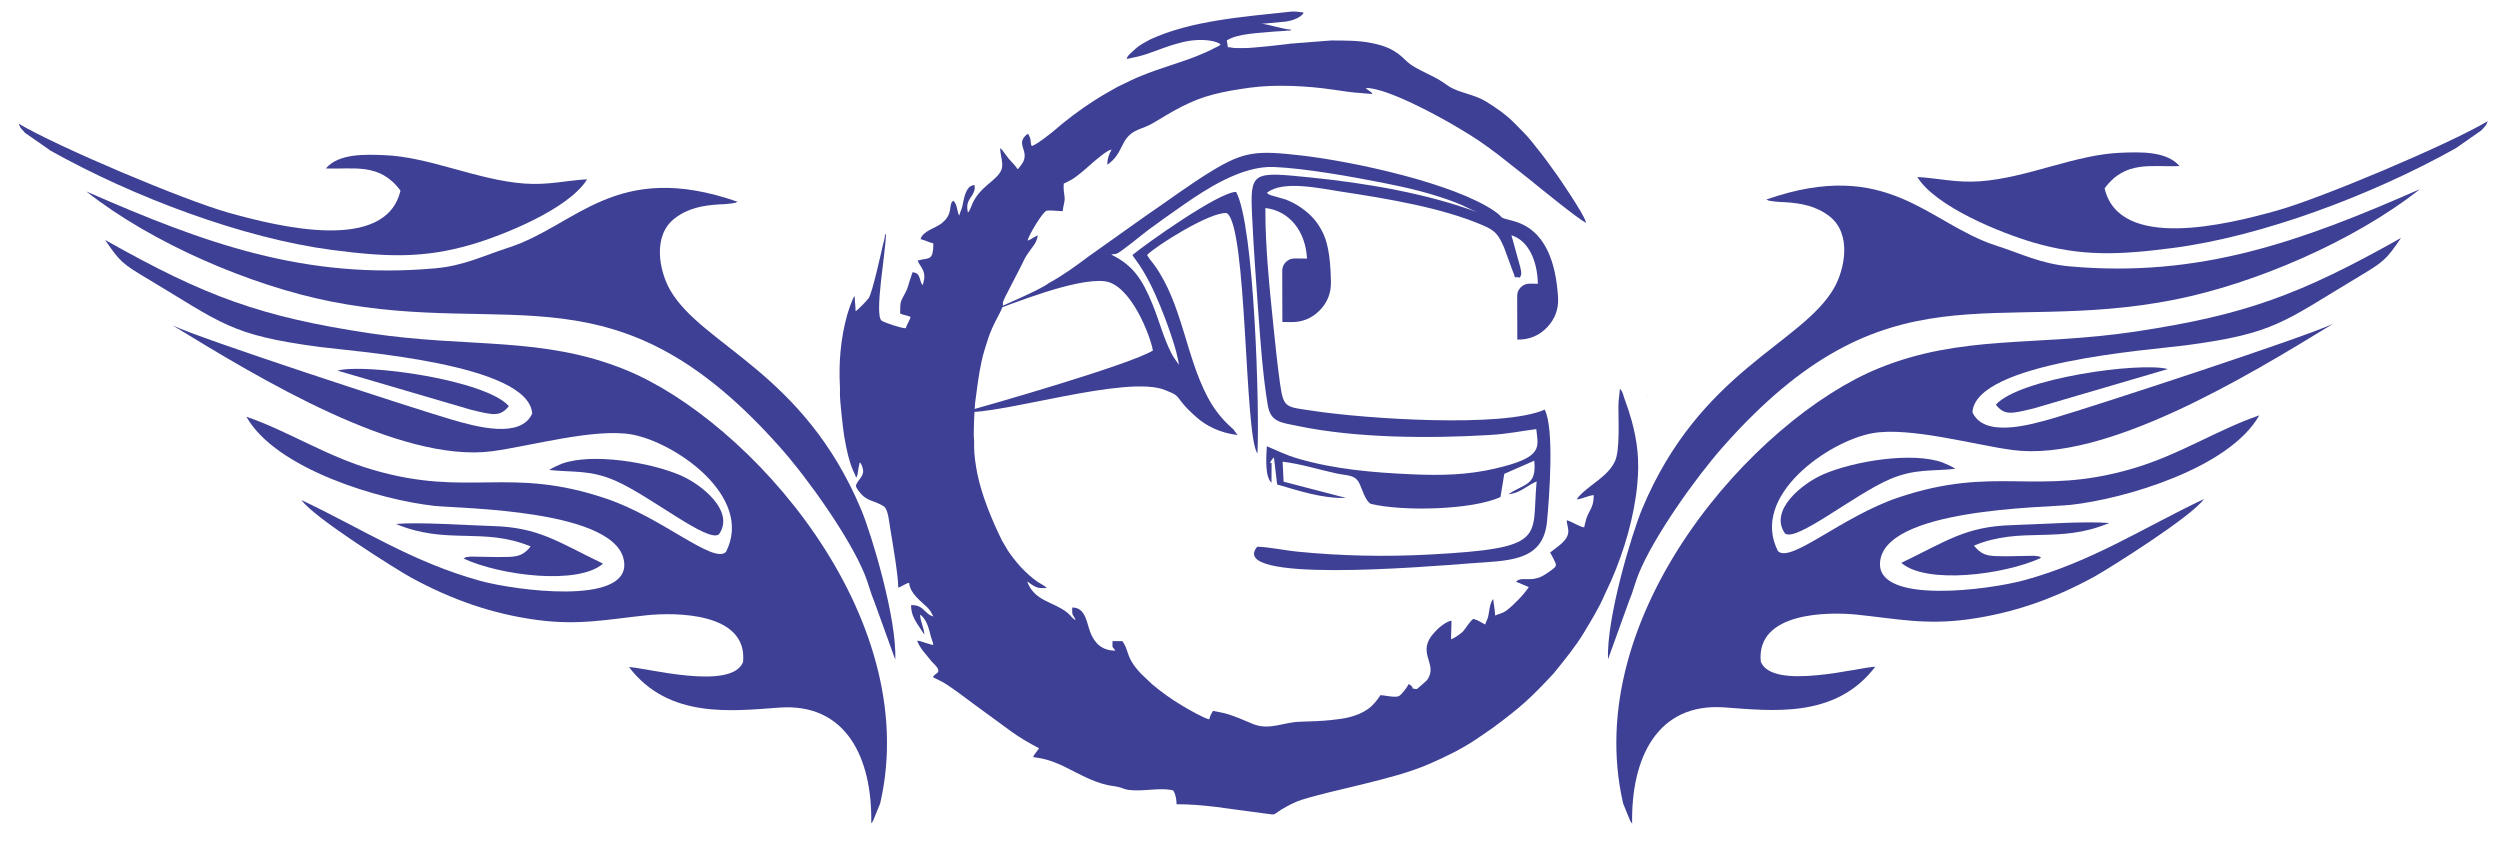 <?xml version="1.0" encoding="UTF-8"?>
<!DOCTYPE svg PUBLIC "-//W3C//DTD SVG 1.1//EN" "http://www.w3.org/Graphics/SVG/1.1/DTD/svg11.dtd">
<!-- Creator: CorelDRAW 2019 (64-Bit) -->
<svg xmlns="http://www.w3.org/2000/svg" xml:space="preserve" width="3176px" height="1091px" version="1.1" style="shape-rendering:geometricPrecision; text-rendering:geometricPrecision; image-rendering:optimizeQuality; fill-rule:evenodd; clip-rule:evenodd"
viewBox="0 0 31760 10913.4"
 xmlns:xlink="http://www.w3.org/1999/xlink">
 <defs>
  <style type="text/css">
   <![CDATA[
    .fil0 {fill:#3E4095}
   ]]>
  </style>
 </defs>
 <g id="Capa_x0020_1">
  <g id="_2247076324416">
   <path class="fil0" d="M12575.7 3962.6c284.2,-101.9 1081,-428.1 1453.2,-389.1 336.4,35.4 588.9,704.8 617.1,881.1 -293.9,180.3 -2068.9,689.1 -2401.1,781.1 470.7,37.4 2072.6,-479.8 2558.1,-278.1 133.7,55.5 134.4,52.2 209.3,152.8 50.6,67.7 125.3,135.8 178.3,183.7 131,118.4 308.8,207.5 531.3,234.2l-53.8 -73.2c-16.4,-17.2 -35,-30.1 -56.2,-50.4 -108.6,-104.3 -196,-217.4 -273.6,-364.7 -274.5,-521.2 -322.8,-1184.2 -672.5,-1670.1 -43.6,-60.6 -57.2,-66.2 -93.5,-129.3 93.5,-103.7 801.9,-553 1010.5,-532.6 263.6,139.8 223.9,2840.6 392,3054 28,-556.3 -38.6,-2899.3 -271.4,-3323.3 -218.9,-1.6 -1167.8,675.7 -1317.3,801.9 2.5,4.8 7.2,6.2 8.6,13.7 1.4,7.4 6.8,10.7 8.8,13.5 10.5,15.2 16.6,23.5 27.4,38.1 130.1,177.5 224.2,378.3 309.5,585.1 65.4,158.5 221.6,573.4 235.3,747.5 -27.5,-50.8 -63.5,-86.4 -99.7,-159 -99.1,-198.9 -151.8,-409.8 -236,-615.4 -131.5,-320.7 -248.4,-493.9 -523.1,-628.6 24.7,-7.7 54.5,-6.8 62.6,-9.3 57.4,-17.6 344.7,-257.8 405,-302.1 152.4,-111.8 297.9,-216.2 460,-328 254.8,-176 720,-490.5 1134.8,-474.1 403.2,16 991.6,123.3 1388.3,200.9 324.4,63.3 630.7,136.3 936.6,254.4 96,37 188.1,90.9 264.5,119.6 -632.4,-234.4 -1384.8,-367.6 -2135,-443.3 -728.4,-73.5 -753.8,-74 -726.8,496.9 19.2,405.1 48.7,810.5 78.3,1214.2 28.3,387 57.5,804.5 120.2,1182.8 36.3,219.1 172.2,222.1 373.8,264.4 748,157 1680.9,161.7 2447.8,116 225.6,-13.4 385.4,-48 590.9,-74.8 22.9,230.9 102,359.1 -535.6,504.3 -345.1,78.6 -672.5,86.2 -1036,70.5 -489.1,-21.3 -991.7,-63.4 -1457.5,-200.6 -166.1,-48.9 -260.8,-101.4 -395,-156.2 -8.4,138.8 -25.7,385.5 59.1,463.6l1.6 -252.6c0.3,-1.6 -52.7,30.6 24.7,-68.2 3,5.1 6.1,7.4 7,16.4l38.6 326.2c267.5,76.7 564.3,180.1 875.8,171.3l-793.7 -206.4 -12.4 -254c224.5,25.7 467.6,102.6 685.5,149.5 136.4,29.3 230.5,14 286.1,118.7 35.9,67.4 77.2,229.1 148.4,267.2 403.2,98.8 1289.9,78.8 1648.7,-86.5l48.2 -294.6 381.1 -167.1c32.2,319.6 -121.3,286.1 -326,425 142.3,-7.6 238.1,-114.1 356,-161.3 -68.3,719 158.4,848.3 -1364.6,929 -558.9,29.7 -1124.2,18 -1681.1,-37.4 -153.9,-15.3 -364.5,-60.4 -505.1,-61.9 -384.7,462.4 2087.5,258.8 2700,211.6 483,-37.2 933.7,-14.6 982.6,-531.8 30.1,-317.9 94.8,-1179.2 -29,-1422.6 -529.2,236.4 -2294.4,114.9 -2935.6,17 -357.4,-54.6 -383.8,-24.9 -429.7,-360.2 -32.5,-236.6 -58.6,-485 -83.2,-726.9 -48.7,-477.1 -104,-1007 -101.4,-1491.9 312.2,37 512.5,303 528.8,642.9l-156.5 -1.5c-43.5,-0.4 -81,14.9 -111.9,45.5 -30.8,30.6 -46.3,68 -46.2,111.5l1.8 649.9 111 1.8c139.9,2.3 261.1,-46.7 360.1,-145.6 99,-98.9 148.1,-220 146,-359.9 -3.5,-232 -23.6,-461.4 -96.5,-617.8 -73,-156.6 -168.4,-251.6 -285.3,-332.9 -55.6,-38.7 -119.7,-73.4 -195.2,-102.6l-182.8 -52.3c-47.3,-19 -26.8,-7.4 -53.2,-32.5 203.2,-161.9 664,-57.1 950.1,-13.5 570.9,87.2 1269.6,201.4 1791.5,426 165.6,71.3 198.1,118.1 271.2,281.7l114.3 311.7c46.6,103.3 -14.3,54 87.4,71.4 22,-38 22.3,-60.8 2.6,-138.7l-110.5 -398.3c217.8,67.1 329.9,325.1 336,615.5l-105.8 -0.5c-43.3,-0.2 -80.7,15.2 -111.3,45.8 -30.7,30.6 -46.1,68 -45.9,111.3l1.8 553.2 6.1 0.1c146.1,2.2 272.7,-50.9 373.4,-156.6 100.8,-105.8 147.7,-234.8 138.4,-380.6 -27.6,-434.9 -155,-865.7 -581.6,-973.2 -197.4,-49.7 -93.8,-30.5 -222,-119.2 -510.9,-353.5 -1782.7,-632.2 -2462.1,-710.4 -563.9,-64.9 -724.7,-52.8 -1138.6,199.8 -289.7,176.7 -556.9,379.1 -836.9,568.9l-728.2 517c-137.4,104.3 -331.6,245.8 -503,336.8 -123.2,96.4 -615.3,292.4 -746.7,364.7z"/>
   <g>
    <path class="fil0" d="M13663.2 7882.5l0 0zm-1976.1 -72.3l0 0zm0 0c84.6,56.7 112.8,182.4 137.3,278.5 8.7,34.3 28.8,75.9 31.4,107.1 -24.9,-2 -72,-18.6 -99.9,-26.6 -29.8,-8.6 -74.2,-26.9 -105,-27.6 8.5,36.4 50.4,99 71.4,127.5l113.9 139c29.6,33.4 122,105.8 65.5,146.9 -25.2,18.3 -32.5,21.5 -51.9,50.5 66.1,35 111.8,50.5 180.8,96.3 112.5,74.8 220.5,156.6 328.7,237.6l487.1 356.4c110.9,80.7 231.6,149.2 352.9,213.4l-50.8 69.7c-70.2,91.6 17.5,-14.3 392.3,173.2 169.6,84.9 336.1,180.4 523.6,223.4 48.8,11.2 94.7,14.1 143.5,25.3 48.9,11.1 74.4,30 125.7,37 180.4,24.4 377.9,-28.1 542,0.2 34.4,5.9 31.4,9.4 45,39.3 16.4,36.1 25.9,92.6 25.9,142.8 168.6,0 340.3,14.1 507.2,35.1l637.2 85.7c142.8,19.7 59,14.4 253.3,-90.6 42.1,-22.8 74.2,-39.8 120.6,-60.2 136.1,-60 686.7,-183.8 867.4,-229 279,-69.8 565.5,-140 829.8,-254.8 206.7,-89.7 408.5,-188.6 595.7,-313.9l217.6 -149.9c340.8,-254.2 461.9,-360.4 765.3,-686.7 10.5,-11.3 10.2,-12.9 18.8,-23.4 129.4,-160.4 262.2,-322.4 368,-499.5 91.4,-153 187.3,-306.7 257.6,-471.4l86 -185.2c164.8,-376.4 292,-811.7 330.9,-1223.4 28.8,-304.6 1.6,-539.1 -72.9,-811.6 -12.7,-46.3 -29,-90 -42.3,-138.5l-46.9 -133.8c-15.9,-40.1 -23.9,-102.2 -60.2,-126.5 -1.3,56.3 -18.3,143.2 -18.1,222.9 0.4,186.5 19.4,555 -42.2,692.8 -60.1,134.8 -187,222.3 -298.6,309.9 -66.6,52.3 -141.6,106.8 -189.4,178.1 71.4,-5.9 145.7,-48.3 216.9,-54.2 0,185.4 -74.9,190.4 -108.9,355 -3.8,18.4 -9.9,34.9 -11.6,54.7 -58,-4.8 -159.8,-75.7 -222.9,-90.4 2.3,105.2 89.8,182.7 -115.3,336.5l-95.6 73.2c13.8,25.9 26.8,47.4 40.3,74.2 48.2,95.6 47.2,96.4 -25.6,151.3 -25.4,19.2 -44.7,31.4 -71.3,49.3 -155.3,104.4 -260,42.5 -343,72.6 -11.8,4.3 -28,17.7 -34.1,26.1 27.9,6.5 55.4,20.2 82.2,32.2 27.7,12.4 56.2,21.3 80.4,34.1 -33.1,49.5 -88.6,116.1 -130.9,158.2 -51.6,51.3 -99.1,101.1 -158.2,143.1 -47.8,33.9 -93.5,38.5 -138.6,60.2 -1.5,-67.5 -18.6,-144.2 -24.1,-210.9 -51.5,59.3 -47.3,175.5 -71.5,247.8 -8.8,26.1 -25.4,53.7 -31,77.6 -49.2,-26.1 -93.8,-59.1 -150.6,-72.3 -41,27.4 -88.4,108.4 -122.2,148.8 -20.6,24.6 -45.1,42.8 -71.7,60.9 -21.4,14.6 -63.8,43.4 -89.2,49.3 0,-85.8 6,-154.6 6,-234.9 -40.2,0.9 -94.9,39.8 -121.4,59.3 -39.9,29.2 -64.3,54.5 -97,89.8 -225.4,243 18.8,379.7 -66.6,559.9 -12.9,27 -15.7,34.9 -35.7,54.7l-99.2 87.6c-33.6,31.2 -26.4,10.2 -74.1,10.2 -1.9,-22.9 -5.8,-22.1 -19,-35.2 -13.2,-13.2 -12.3,-17.1 -35.3,-19 -8.9,33.4 -86.6,130.8 -117.1,147.9 -48.8,27.5 -179.4,-9.4 -238.3,-9.4 -45.9,68.6 -91.2,129.3 -160.2,177.2 -70.3,48.8 -144.6,79.9 -239.8,103.7 -72.7,18.2 -143.2,24.4 -218.8,34.2 -97.1,12.5 -310.3,19.9 -405.6,22.2 -203.9,4.9 -386.7,112 -590.3,30.3 -122.2,-49 -237.6,-105.3 -367.3,-138.7 -46.8,-12.1 -96.8,-18.9 -144.7,-30 -20.9,31.1 -38.4,66.2 -48.2,108.4 -77.3,-18 -273.2,-132.3 -347.6,-176.6 -136.7,-81.4 -260.1,-170.8 -379.6,-271l-136 -129.1c-65.7,-68.3 -122.9,-140.7 -159.4,-232.3 -13.5,-33.9 -20.5,-64 -34.2,-98.2 -13.8,-34.2 -27.7,-59.9 -45.8,-86.9l-126.5 0c0,107.2 -9.4,52.5 36.2,120.5 -167.5,0 -261.3,-89 -317.7,-230.6 -47.9,-120.2 -57.5,-317.6 -230.6,-317.6 0,34.1 -4.4,70.3 7.7,94.7 12.3,25.1 27.1,36.4 34.5,67.9 -83,-55.6 -54.9,-86.9 -237,-178.7 -125,-63 -250.3,-103.1 -331.9,-222.4 -13.2,-19.2 -40.4,-70.5 -45.6,-92.9 32.4,21.7 62.6,46.5 98.2,64.5 50.9,25.7 77.7,19.9 148.8,19.9 -7.8,-21.5 -95.2,-64.7 -114.5,-78.4 -149.7,-106.1 -275.9,-246.1 -378.4,-398.8l-71.5 -121.2c-126.7,-253.6 -260.4,-578 -315.8,-853 -19.3,-95.9 -42.2,-236.6 -41.6,-350 0.1,-31.2 2.6,-64.2 -1.6,-94.8 -8.2,-59.5 6.4,-396.5 15.3,-463.9 22.1,-168.5 43.5,-342.5 78.1,-506.3 22.1,-104 53.9,-205.8 86.7,-304.9 61.9,-187.6 154.9,-317.7 181.9,-402.6 21.6,-67.9 -22,-12.8 41.3,-139.4l198.8 -385.6c22.2,-44.5 42.5,-92.2 68.2,-130.6 26.7,-39.9 50.5,-73.5 80.1,-112.6 24.4,-32.2 58.5,-87.5 58.5,-140.3 -20.7,10.9 -39.4,21.6 -62.1,34.2 -22.8,12.6 -37.3,25.7 -64.4,32 4.5,-54.5 192.7,-370.6 241.4,-379.2 50.9,-8.9 147.8,5.7 204.4,5.7 1.2,-53.3 27.1,-110.5 24,-168.2 -1,-19.6 -7.9,-68.4 -10.3,-86.5 -4.1,-30.6 -1.6,-63.5 -1.6,-94.7l84.3 -42.2c27.8,-15 54.1,-33.1 80,-52.5 119.7,-89.6 189.9,-165.8 281.4,-236.7 41.6,-32.2 105.3,-89 162.8,-102.4 -34.3,64.7 -54.3,113.5 -54.3,192.8 216.7,-145.1 155.3,-347.2 388.1,-443.4 68,-28 134,-50 196,-87.1 258.4,-154.9 463.3,-283.6 759.4,-361.2 152.1,-39.9 308,-64.8 467.4,-86.9 319.3,-44.4 733.6,-23.2 1053.5,24.1 125.9,18.5 245,37.9 370.7,44.9 27.7,1.6 33.3,5.8 66.5,5.9 33.3,0.1 40.2,5.4 66.3,6 -8.8,-32.8 -65.9,-50.7 -84.4,-78.3 269.8,0 916.3,351.5 1182.1,510.9 243,145.7 291,180.8 504,339.4 54.4,40.5 104,84.4 158.3,124.9l235.5 186.2c136.9,111.9 611,497.1 721.6,555.6 -9.5,-40.9 -48.5,-111.3 -69.7,-147.1 -80.9,-136.4 -165.7,-265.2 -254.5,-396.2 -30.1,-44.6 -57.7,-84 -89.8,-127.1 -32.2,-43.1 -59.3,-83.2 -91.2,-125.7 -16.4,-21.8 -29.5,-39.3 -46.5,-62l-146.3 -185c-55.6,-69.4 -146.9,-159.6 -210.2,-223.6 -110.4,-111.7 -240.1,-201.8 -373.9,-282.8 -139.4,-84.5 -345.2,-108.5 -466.3,-190.3 -137.8,-93.1 -108.2,-77.1 -274,-159.9 -92.1,-46 -200,-95.8 -271.5,-168.2 -128.9,-130.4 -250,-182.4 -431.7,-219 -170.7,-34.4 -340,-31.7 -515.8,-32.7l-508.6 39.7c-85.5,11.9 -485.6,57.4 -593.8,56.8 -36.1,-0.1 -72.6,0.7 -108.7,0.2 -38.5,-0.4 -68.1,-11.5 -102.2,-12.2 0,-31.8 -9.7,-56 -12,-84.4 137.5,-92.1 427.9,-94.2 603.3,-113.6l113.6 -6.9c28.7,-0.7 32.3,-3.8 54.9,-5.4 32.8,-2.2 32.8,7.4 47.5,-12.7 -60.6,0 -135.8,-24.2 -193.3,-35.6 -61.3,-12.3 -127.3,-36.7 -192.2,-36.7l314.2 -29.1c71.3,-12.2 130.1,-27.3 185.9,-67.2 16.8,-11.9 36.1,-25.7 42.1,-48.3 -50.8,-4.2 -102.1,-17.7 -161.8,-11.1 -582.7,64.1 -1262.6,109.9 -1790.2,354.6l-58.3 32.1c-58,30.8 -111.2,67.6 -157.1,113.9 -26,26.2 -76.5,60.5 -79.8,101l148.2 -32.5c144.7,-36 277.6,-97 418.8,-141.5 49.4,-15.6 92.9,-27.1 146.3,-40.6 144.5,-36.3 371.9,-44.3 479.6,27.8 -15.7,23.4 -42.8,29.2 -70.4,44.2 -76.4,41.4 -154.4,74.4 -236,107.3 -108.2,43.5 -228,81.9 -343.5,120.4 -116.7,38.8 -227.9,76.8 -341.6,122.3 -55.4,22.1 -109,44.8 -159.2,69.8l-158.6 76.3c-102.4,57.3 -195.4,109.8 -292.2,171.8 -187.3,120.1 -362.9,252.1 -530,397.8 -11.6,10.2 -250.3,201.3 -272.4,179.4 -8.2,-17.1 -8.5,-58.4 -13.5,-82.9 -5,-24.3 -17.6,-46.7 -28.7,-67.7 -30.3,8.1 -65.8,54.1 -74.9,87.9 -11.6,42.8 13,97.7 22.9,132.8 13.2,46.9 9.8,93.8 -10.1,132.9 -8.1,15.9 -23,37.6 -33.4,50.9 -6.5,8.4 -12.7,16.3 -18.6,23.6 -12.2,15.1 -2.2,11.8 -24.4,17.7 -7.4,-27.6 -86.4,-103.4 -109.4,-131.6 -18.4,-22.6 -33.6,-44.9 -51.6,-68.9 -18.3,-24.4 -32.2,-48.7 -55.9,-64.6 0,95 46.6,196.5 15.8,274.9 -54.3,138.6 -271.2,207.8 -371.2,436.1 -13.4,30.5 -23.5,67.5 -43.4,95.2 -4.3,5.9 -7.6,9.3 -10.9,13.2 -39.7,-170.5 67.2,-185.3 85.2,-300.5 3.7,-23.7 -0.9,-17.5 -0.9,-49 -119.6,2.7 -136.3,191.3 -156.9,276.9 -7.4,30.5 -33.5,79.9 -35.9,108.7 -30.9,-22.6 -20.7,-144.5 -78.3,-186.7 -70.6,51.7 13.4,166.3 -157.4,294.4 -72.2,54.2 -231.2,92.1 -258.3,193.6 56.3,13.1 105.5,40.9 162.7,54.2 0,207 -46.2,185.4 -154.1,207.4 -18.6,3.8 -26.7,8 -44.7,9.5 16,59.9 92.5,112.7 84.3,222.4 -2.4,32.2 -15.6,60.9 -18.1,90.9 -51.6,-37.9 -17.6,-160.1 -132.5,-162.7l-41.5 127.2c-14.5,50 -22.7,80 -44.9,123.8 -64.2,127.4 -70.3,103.2 -70.3,273.1 36.6,17.6 96,24.7 132.6,42.2 -11.9,51.1 -48.3,93.5 -60.3,144.6 -60.8,0 -272.2,-71.9 -307.2,-96.4 -97.2,-67.8 54.2,-885.4 54.2,-1096.5l-12 0c0,49.9 -16.6,91.7 -27.8,141 -26.6,117.3 -128.6,579.6 -177.2,666.2 -12.6,22.2 -147.7,163.2 -168.6,168.8 0,-70 -12,-128.8 -12,-192.8 -26.3,19.3 -87.2,213.6 -95.2,242.3 -82.7,296.9 -108.5,601.3 -91.6,914.4 1.5,26.5 0,57.6 -0.1,84.6 -0.4,99.8 40.2,457 53.5,536.9 69.2,416 136,463.1 151.4,529.3 21.4,-15.6 21.3,-67.3 26.7,-93.9 5,-25.1 13.8,-82.8 21.5,-98.9 20.7,15.1 37.5,68.4 41.1,98 9.7,79.1 -68.2,125.6 -89.6,190.9 -8.2,25.2 29.6,67.5 45.1,88.1 92.2,122.3 191.6,104.4 310.7,183.3 52.1,34.6 68,215 78.3,277.1 26.9,162.1 102.5,594.9 102.5,753.1 42.7,-9.9 98.2,-56.9 138.5,-60.2 11.4,137.2 145.1,227.4 233.5,314.7 37.9,37.4 49,66.2 73.8,113 -80.9,-18.8 -114.4,-100.9 -189.1,-130.2 -31.2,-12.2 -52.7,-14.4 -94.1,-14.4 0,124.2 53.8,201.3 113.3,290.4l47.8 72.7c8.5,12.7 1.6,3.6 7.6,10.5 -1.8,-80.3 -52.4,-171.3 -54.2,-253.1z"/>
    <path class="fil0" d="M21067 4907l3 -8.1c-1.4,1.9 -2.4,4.3 -3,8.1zm-129.9 120.9l-4.7 -7.7 4.7 1 0 6.7z"/>
   </g>
   <g>
    <path class="fil0" d="M11066.8 10461.8c14.7,-833.2 -321.4,-1529.8 -1166.3,-1469.8 -598.4,42.5 -1409.1,147.9 -1912.2,-514.9 195.4,4.1 1305.3,306.5 1449.7,-64.6 61.6,-639.6 -881.2,-628.9 -1216,-594.6 -497.8,51.1 -865.6,134 -1410.2,59.4 -558.5,-76.4 -1071.9,-252.8 -1596.2,-539.5 -170.7,-93.3 -1238.4,-762.6 -1388.3,-982.6 790.1,375.9 1417.3,791.8 2272.8,1026.7 440.8,121 1852.3,309.6 1828.2,-215.7 -29.7,-695.7 -2091.6,-702.6 -2411.7,-737.5 -690.1,-75.3 -2014.2,-465.8 -2390.8,-1133.2 533.1,182.9 1008.3,499.2 1604.5,673.9 1224.4,358.8 1728.6,-53.2 2971.9,368.1 709.5,240.4 1357.7,833.1 1518,677 359.7,-701.3 -643.4,-1393.4 -1195.6,-1493 -470.1,-84.7 -1293.5,148.7 -1774.2,212.5 -1175.4,156.2 -2957,-923.1 -4061.9,-1599.3 345.3,168.7 3028.1,1044.9 3538,1194.9 323.2,95 886.3,249.3 1031.4,-73.6 -39.8,-635.3 -2259.9,-788.7 -2702.1,-847.2 -1136.5,-150.4 -1234.9,-298.5 -2195.1,-871.9 -311.4,-185.9 -343.9,-214 -530,-487.5 1277.2,719.9 1976.6,976.4 3361,1185.3 1267.3,191.2 2196,34.6 3253.5,465.2 1568.5,638.7 3788.7,3118.8 3235.3,5509.2l-90.5 222.2c-5,8.2 -14.2,22.1 -23.2,30.5z"/>
    <path class="fil0" d="M9367.8 2563.7c-55.9,20.7 21.2,6.9 -100.8,24.6 -47.4,6.9 -76.5,5.8 -125.8,8.7 -211.9,12.3 -401.2,47.4 -570.2,176.6 -293.9,224.6 -192.7,682.7 -59.1,913.6 409.5,707.8 1696.7,1040.4 2429.2,2794.2 130,311.2 453.3,1384.6 430.9,1901l-266.7 -738.2c-52,-121.5 -68.8,-214.6 -122.1,-345.6 -189.5,-465.9 -714.4,-1207.1 -1066.5,-1604.8 -2089.7,-2360.7 -3404.2,-1402.4 -5721,-1863.2 -1012.8,-201.5 -2269.3,-738.2 -3103.8,-1398.1 1515.5,666.1 2786.7,1124.4 4434.9,977.2 363.2,-32.4 610.7,-159.7 932.9,-263.7 860,-277.5 1362.2,-1121.8 2908.1,-582.3z"/>
    <path class="fil0" d="M5084.4 2422.3c-265.3,-359.4 -595.4,-267.2 -948.8,-281.8 164.9,-195.2 514.1,-177.1 738.4,-169.1 576.9,20.7 1184.1,317.5 1786.2,361.3 303.4,22.1 529.5,-39.9 795.7,-54 -230.9,378 -1071.5,712.7 -1467.8,828.5 -606.9,177.3 -1075.3,160.6 -1772.9,69.2 -1129.6,-147.8 -2516.2,-668.6 -3576.4,-1260.9l-325.8 -227.3c-89,-97.9 -48.7,-55.4 -81.2,-116.6 502.6,297.4 2106.2,974.3 2669,1131.9 641.9,179.7 1997.6,512.8 2183.6,-281.2z"/>
    <path class="fil0" d="M8641.6 6039.9c271.4,116.7 695.6,457.5 490.1,750.2 -141,113.6 -875.9,-492 -1326.1,-685.5 -317.4,-136.4 -533.2,-99.8 -831,-132.1 40.3,-24.3 19.8,-15.7 81.5,-45.4 12.4,-6 73,-32.3 79.9,-34.8 385.8,-139.5 1122.6,-16.9 1505.6,147.6z"/>
    <path class="fil0" d="M7658.4 7162.5c-313.3,274.3 -1295.6,155.1 -1772.8,-64.3 53.3,-22.9 -24.3,-11 92.6,-25.3l340.9 6.2c191.9,-4.9 300.6,17.7 419,-135.1 -600.9,-249.5 -1066.1,-14.5 -1712.1,-285.8 309.6,-25.7 883.9,16.7 1230.6,26.7 591.4,17.1 832,204.8 1401.8,477.6z"/>
    <path class="fil0" d="M6461.5 5161c-113.7,140.2 -199.8,113.5 -477.9,47.1l-1700.2 -498.6c358.9,-94.4 1884.7,118.7 2178.1,451.5z"/>
   </g>
   <g>
    <path class="fil0" d="M20736.3 10465.2c-14.8,-836.5 322.5,-1535.9 1170.4,-1475.7 600.6,42.7 1414.2,148.6 1919.1,-516.8 -196,4 -1309.9,307.7 -1454.9,-64.9 -61.8,-642.2 884.4,-631.5 1220.4,-597 499.6,51.3 868.7,134.5 1415.3,59.7 560.4,-76.8 1075.7,-253.9 1601.9,-541.7 171.3,-93.7 1242.9,-765.7 1393.3,-986.6 -792.9,377.4 -1422.4,795 -2281,1030.8 -442.3,121.5 -1859,310.8 -1834.8,-216.5 29.9,-698.6 2099.2,-705.5 2420.5,-740.5 692.5,-75.6 2021.4,-467.7 2399.3,-1137.8 -535,183.7 -1011.9,501.3 -1610.3,676.7 -1228.7,360.2 -1734.7,-53.4 -2982.6,369.6 -712,241.3 -1362.5,836.4 -1523.4,679.6 -361,-704 645.7,-1399 1199.9,-1498.9 471.8,-85.1 1298.1,149.3 1780.6,213.4 1179.6,156.7 2967.6,-926.8 4076.5,-1605.8 -346.5,169.4 -3039,1049.1 -3550.7,1199.7 -324.4,95.4 -889.5,250.3 -1035.1,-73.8 39.9,-638 2267.9,-791.9 2711.8,-850.7 1140.6,-151 1239.3,-299.7 2203,-875.4 312.4,-186.6 345.1,-214.8 531.9,-489.4 -1281.8,722.7 -1983.7,980.3 -3373.1,1190 -1271.9,192 -2203.9,34.8 -3265.3,467.1 -1574.1,641.2 -3802.2,3131.3 -3246.9,5531.3l90.9 223c5,8.3 14.2,22.2 23.3,30.6z"/>
    <path class="fil0" d="M22441.4 2535.5c56.1,20.8 -21.3,6.9 101.1,24.7 47.6,7 76.8,5.9 126.3,8.7 212.7,12.4 402.6,47.6 572.3,177.3 294.9,225.5 193.3,685.5 59.2,917.3 -410.9,710.7 -1702.7,1044.6 -2437.9,2805.5 -130.5,312.4 -454.9,1390 -432.4,1908.5l267.6 -741.2c52.2,-121.9 69.1,-215.4 122.6,-346.9 190.2,-467.7 717,-1212 1070.2,-1611.2 2097.3,-2370.2 3416.6,-1408.1 5741.7,-1870.7 1016.4,-202.3 2277.4,-741.1 3115,-1403.7 -1521,668.7 -2796.8,1128.9 -4450.9,981.1 -364.5,-32.5 -612.9,-160.4 -936.3,-264.7 -863.1,-278.7 -1367.1,-1126.3 -2918.5,-584.7z"/>
    <path class="fil0" d="M26740.2 2393.5c266.2,-360.8 597.5,-268.2 952.2,-282.9 -165.5,-195.9 -516,-177.8 -741.1,-169.7 -579,20.7 -1188.3,318.7 -1792.6,362.7 -304.5,22.2 -531.3,-40.1 -798.5,-54.2 231.7,379.5 1075.3,715.6 1473,831.8 609.1,178 1079.2,161.2 1779.3,69.5 1133.7,-148.5 2525.3,-671.3 3589.3,-1266l326.9 -228.2c89.3,-98.3 48.9,-55.6 81.5,-117 -504.3,298.6 -2113.8,978.2 -2678.6,1136.3 -644.2,180.5 -2004.8,514.9 -2191.4,-282.3z"/>
    <path class="fil0" d="M23170.2 6025.7c-272.4,117.1 -698.1,459.2 -491.9,753.1 141.5,114.1 879.1,-494 1330.9,-688.2 318.6,-136.9 535.2,-100.2 834,-132.7 -40.5,-24.3 -19.8,-15.7 -81.8,-45.5 -12.5,-6 -73.2,-32.4 -80.2,-34.9 -387.2,-140.1 -1126.6,-17 -1511,148.2z"/>
    <path class="fil0" d="M24156.9 7152.7c314.4,275.5 1300.3,155.7 1779.2,-64.5 -53.5,-23 24.4,-11 -92.9,-25.4l-342.1 6.2c-192.6,-4.9 -301.7,17.8 -420.5,-135.7 603,-250.5 1069.9,-14.5 1718.2,-286.9 -310.7,-25.8 -887,16.8 -1235,26.9 -593.5,17.2 -835,205.5 -1406.9,479.4z"/>
    <path class="fil0" d="M25358.1 5143.3c114.2,140.7 200.5,113.8 479.6,47.2l1706.4 -500.6c-360.2,-94.7 -1891.5,119.2 -2186,453.4z"/>
   </g>
  </g>
 </g>
</svg>
